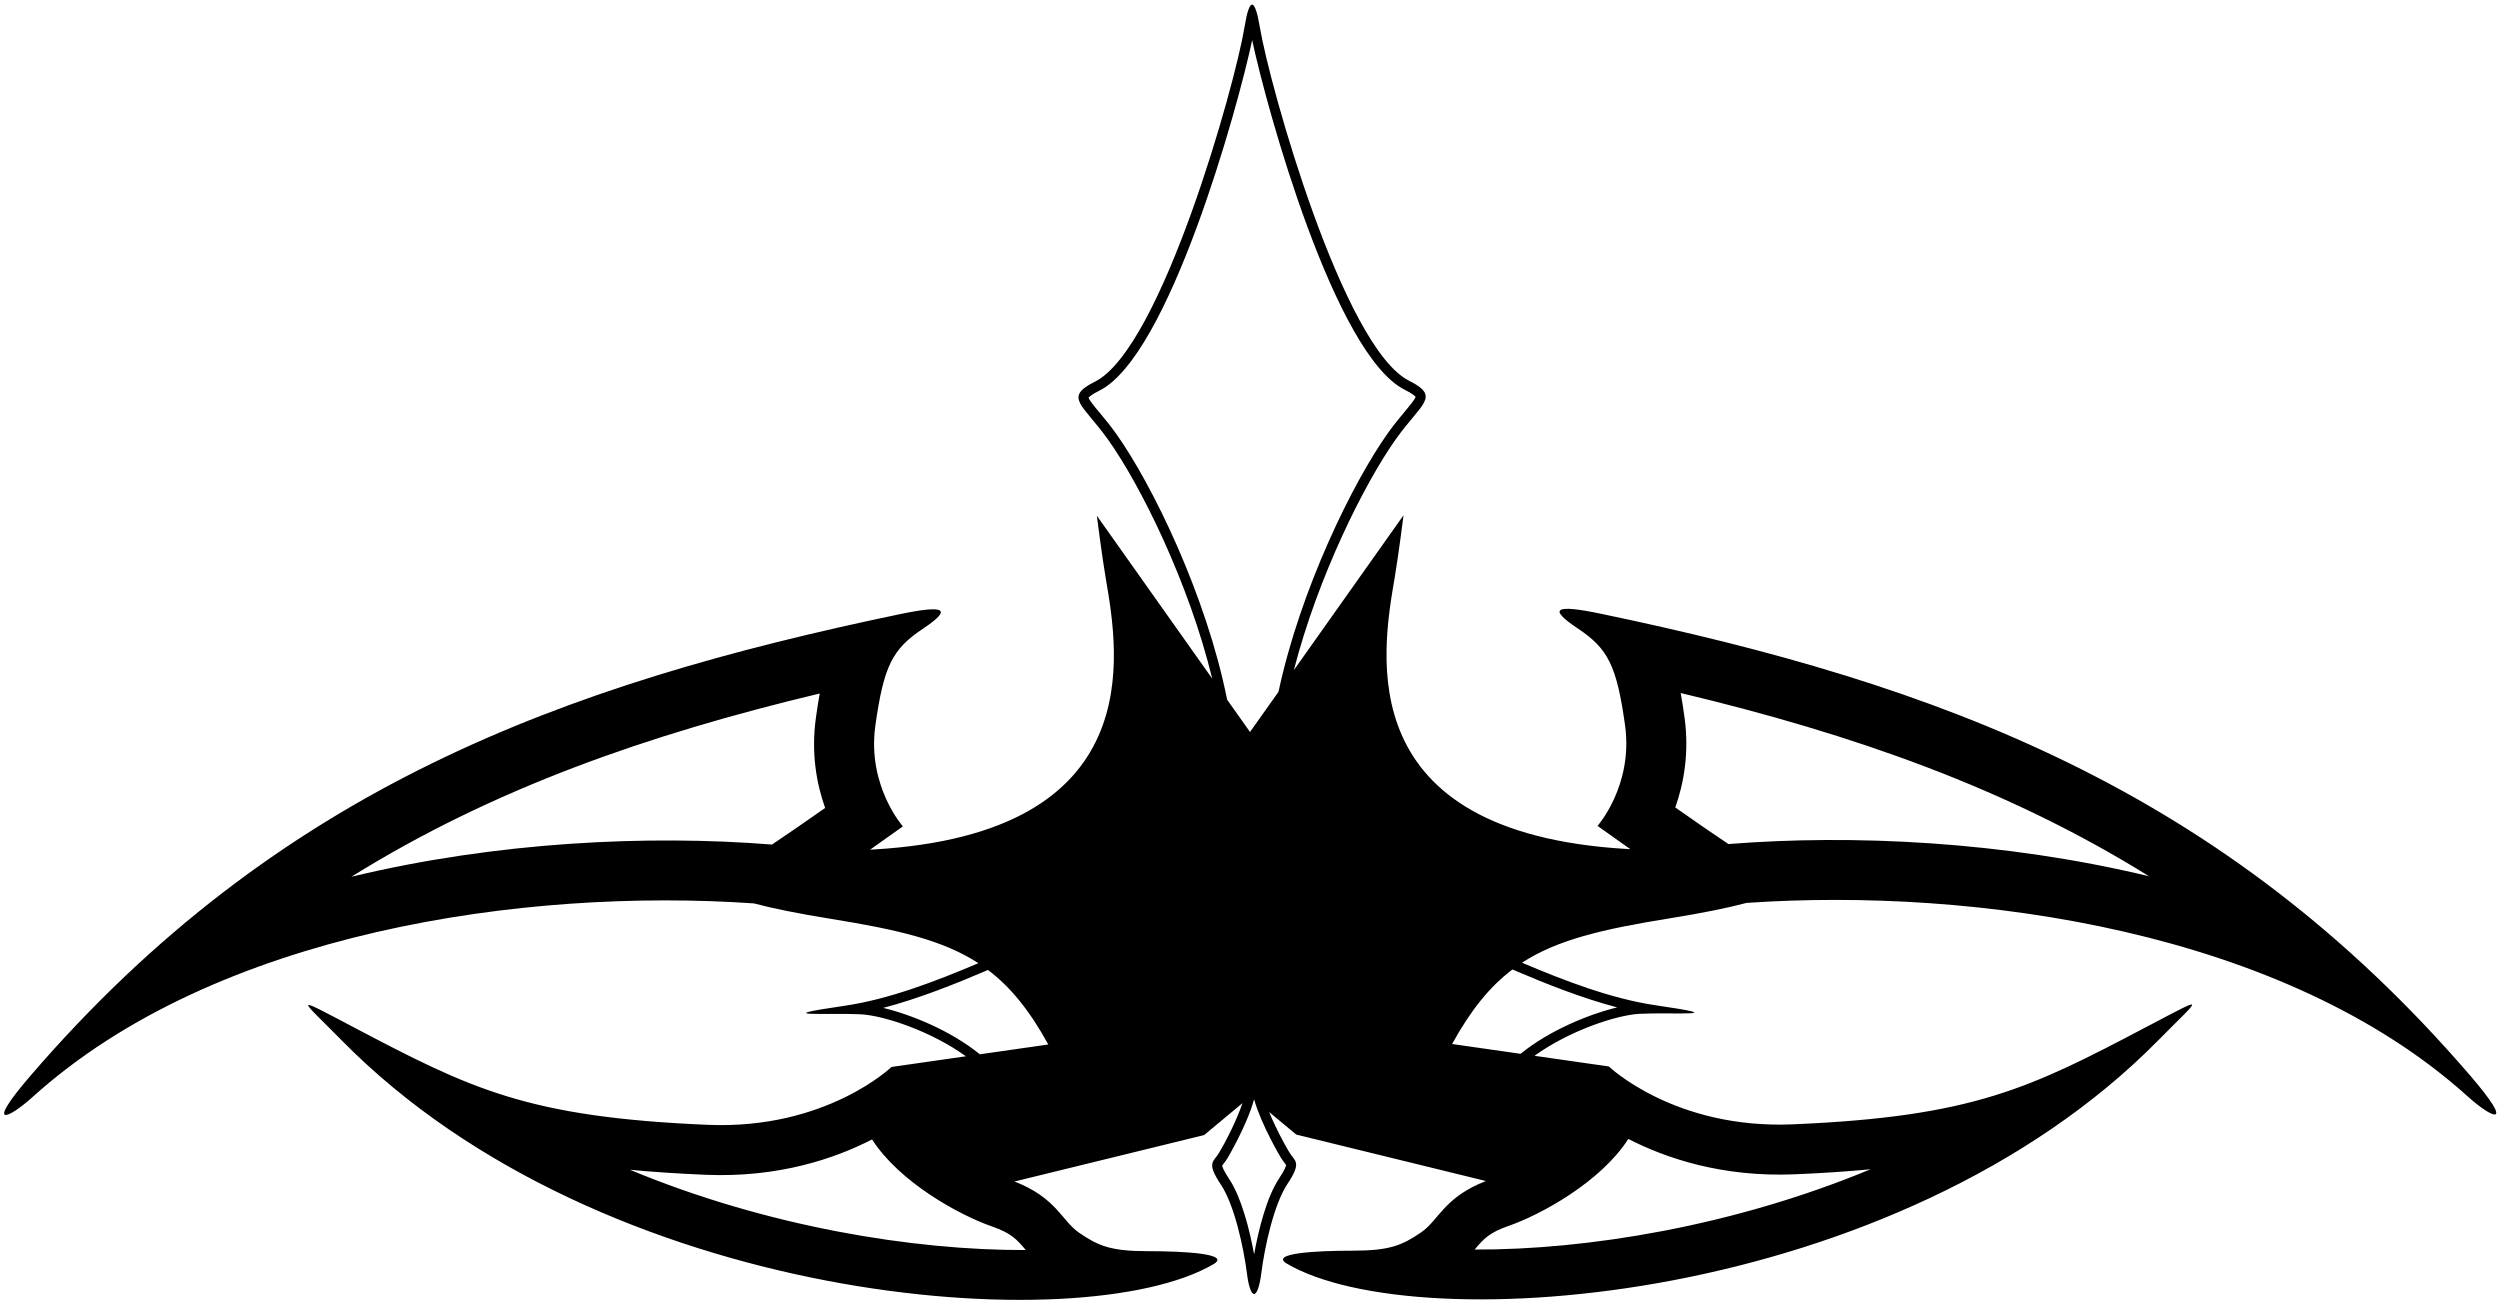 <?xml version="1.0" encoding="UTF-8"?>
<svg xmlns="http://www.w3.org/2000/svg" xmlns:xlink="http://www.w3.org/1999/xlink" width="500pt" height="260pt" viewBox="0 0 500 260" version="1.1">
<g id="surface1">
<path style=" stroke:none;fill-rule:nonzero;fill:rgb(0%,0%,0%);fill-opacity:1;" d="M 493.969 215.031 C 444.539 157.625 387.66 136.844 320.203 122.754 C 310.852 120.801 309.574 121.703 315.574 125.703 C 321.574 129.703 323.344 133.078 325.012 145.078 C 326.68 157.078 319.508 165.18 319.508 165.18 C 319.508 165.18 322.359 167.219 326.07 169.84 C 325.824 169.824 325.586 169.809 325.34 169.793 C 270.125 166.547 276.309 130.898 278.926 115.605 C 279.664 111.297 280.707 103.051 280.707 103.051 L 258.773 134.02 C 263.543 115.438 272.863 96.664 279.273 87.688 C 284.297 80.656 288.176 79.336 281.848 76.168 C 268.629 69.559 253.938 17.242 251.969 5.441 C 250.953 -0.617 249.867 -0.543 248.898 5.441 C 247.039 16.902 232.27 69.695 218.988 76.336 C 212.66 79.5 216.543 80.824 221.562 87.855 C 228.152 97.078 237.809 116.648 242.445 135.727 L 219.371 103.148 C 219.371 103.148 220.414 111.391 221.156 115.703 C 223.773 130.996 229.953 166.645 174.742 169.895 C 174.496 169.906 174.254 169.922 174.012 169.938 C 177.723 167.316 180.574 165.277 180.574 165.277 C 180.574 165.277 173.402 157.176 175.066 145.176 C 176.734 133.176 178.508 129.801 184.508 125.801 C 190.508 121.801 189.227 120.895 179.879 122.852 C 112.422 136.941 55.543 157.723 6.109 215.129 C -3.16 225.895 1.59 223.852 6.574 219.352 C 43.223 186.293 104.969 177.523 150.781 180.68 C 154.531 181.68 159.609 182.715 166.207 183.777 C 179.617 185.934 188.629 188.055 195.676 192.637 C 187.109 196.277 177.715 199.875 168.91 201.156 C 152.91 203.492 165.816 202.527 172.148 202.859 C 176.828 203.105 186.273 206.266 193.18 211.258 L 178.305 213.391 C 178.305 213.391 165.211 225.965 141.543 224.965 C 105.383 223.438 94.062 217.73 70.781 205.477 C 58.113 198.812 59.938 199.527 68.289 208.023 C 120.562 261.188 216.562 268.188 242.703 252.832 C 246.258 250.742 236.863 250.234 229.531 250.234 C 222.195 250.234 219.676 249.184 215.891 246.598 C 212.277 244.133 211.363 239.605 202.902 236.301 L 240.828 227.012 L 248.492 220.629 C 247.324 224.098 245.137 228.348 243.812 230.562 C 242.711 232.406 241.188 232.438 244.188 236.938 C 246.902 241.012 248.754 249.664 249.387 254.676 C 250.09 260.238 251.57 260.125 252.27 254.574 C 252.902 249.562 254.754 240.895 257.473 236.816 C 260.473 232.316 258.949 232.285 257.848 230.441 C 256.754 228.617 255.055 225.41 253.824 222.395 L 259.25 226.914 L 297.18 236.203 C 288.719 239.508 287.805 244.035 284.191 246.5 C 280.402 249.086 277.883 250.137 270.551 250.137 C 263.219 250.137 253.82 250.645 257.379 252.734 C 283.52 268.09 379.52 261.09 431.789 207.926 C 440.145 199.43 441.965 198.715 429.301 205.379 C 406.02 217.633 394.699 223.34 358.535 224.867 C 334.871 225.867 321.773 213.293 321.773 213.293 L 306.902 211.16 C 313.805 206.168 323.25 203.008 327.93 202.762 C 334.266 202.43 347.172 203.395 331.172 201.059 C 322.367 199.777 312.969 196.18 304.402 192.539 C 311.453 187.957 320.465 185.836 333.871 183.676 C 340.469 182.617 345.551 181.582 349.301 180.582 C 395.109 177.426 456.855 186.199 493.504 219.254 C 498.492 223.754 503.242 225.797 493.969 215.031 Z M 154.391 168.91 C 129.633 166.941 99.355 168.344 70.273 175.352 C 98.543 157.754 129.488 146.93 163.945 138.699 C 163.668 140.223 163.418 141.824 163.184 143.527 C 162.195 150.629 163.312 156.762 165.027 161.59 C 160.785 164.566 156.871 167.27 154.391 168.91 Z M 205.098 249.941 C 205.113 249.965 205.137 249.988 205.152 250.008 C 182.797 250.09 153.473 245.371 125.977 233.953 C 130.562 234.391 135.562 234.723 141.121 234.957 C 155.645 235.57 166.902 231.746 174.414 227.887 C 179.887 236.445 191.895 243.043 198.375 245.281 C 202.293 246.633 203.41 247.949 205.098 249.941 Z M 195.969 210.859 C 190.215 206.176 182.32 202.945 176.648 201.578 C 183.789 199.703 191.039 196.801 197.598 193.992 C 202.168 197.445 205.938 202.145 209.66 208.898 Z M 256.133 231.469 C 256.402 231.922 256.68 232.277 256.902 232.559 C 257.023 232.715 257.176 232.91 257.223 233.004 C 257.227 232.984 257.227 232.969 257.227 232.965 C 257.227 232.98 257.234 233.012 257.242 233.027 C 257.238 233.023 257.227 233.008 257.223 233.004 C 257.211 233.16 257.062 233.828 255.809 235.707 C 253.355 239.387 251.699 245.953 250.82 250.875 C 249.934 245.969 248.281 239.477 245.852 235.828 C 244.598 233.949 244.453 233.281 244.438 233.121 C 244.434 233.129 244.422 233.145 244.418 233.148 C 244.426 233.133 244.434 233.102 244.434 233.082 C 244.434 233.09 244.434 233.105 244.438 233.121 C 244.484 233.031 244.637 232.832 244.758 232.68 C 244.98 232.395 245.258 232.043 245.527 231.59 C 245.578 231.508 249.438 224.953 250.809 219.883 L 250.828 219.898 C 252.254 224.941 256.082 231.387 256.133 231.469 Z M 250.004 146.398 L 245.426 139.934 C 241.273 119.09 230.414 96.805 223.191 86.691 C 221.961 84.969 220.789 83.57 219.852 82.445 C 218.953 81.375 217.855 80.059 217.719 79.535 C 217.695 79.566 217.68 79.59 217.676 79.602 C 217.688 79.57 217.699 79.504 217.695 79.469 C 217.699 79.484 217.715 79.516 217.719 79.535 C 217.84 79.375 218.293 78.918 219.883 78.125 C 233.844 71.145 247.555 21.602 250.434 8.027 C 253.352 21.742 266.957 70.961 280.953 77.957 C 282.543 78.754 282.996 79.207 283.117 79.367 C 283.121 79.348 283.137 79.32 283.141 79.301 C 283.137 79.336 283.148 79.402 283.164 79.434 C 283.156 79.426 283.141 79.398 283.117 79.367 C 282.98 79.895 281.883 81.207 280.988 82.281 C 280.047 83.402 278.875 84.805 277.645 86.523 C 270.586 96.41 260.051 117.926 255.703 138.355 Z M 325.664 227.789 C 333.18 231.648 344.438 235.473 358.961 234.859 C 364.52 234.625 369.52 234.293 374.105 233.855 C 346.609 245.273 317.281 249.992 294.926 249.91 C 294.945 249.891 294.965 249.867 294.984 249.844 C 296.672 247.852 297.785 246.535 301.707 245.184 C 308.188 242.945 320.191 236.348 325.664 227.789 Z M 323.43 201.48 C 317.762 202.848 309.867 206.082 304.113 210.762 L 290.418 208.801 C 294.145 202.047 297.914 197.348 302.484 193.895 C 309.043 196.703 316.289 199.605 323.43 201.48 Z M 345.688 168.812 C 343.211 167.172 339.293 164.469 335.055 161.492 C 336.766 156.66 337.883 150.531 336.898 143.43 C 336.66 141.727 336.41 140.121 336.137 138.602 C 370.594 146.836 401.539 157.656 429.809 175.254 C 400.727 168.246 370.449 166.844 345.688 168.812 "/>
</g>
</svg>
